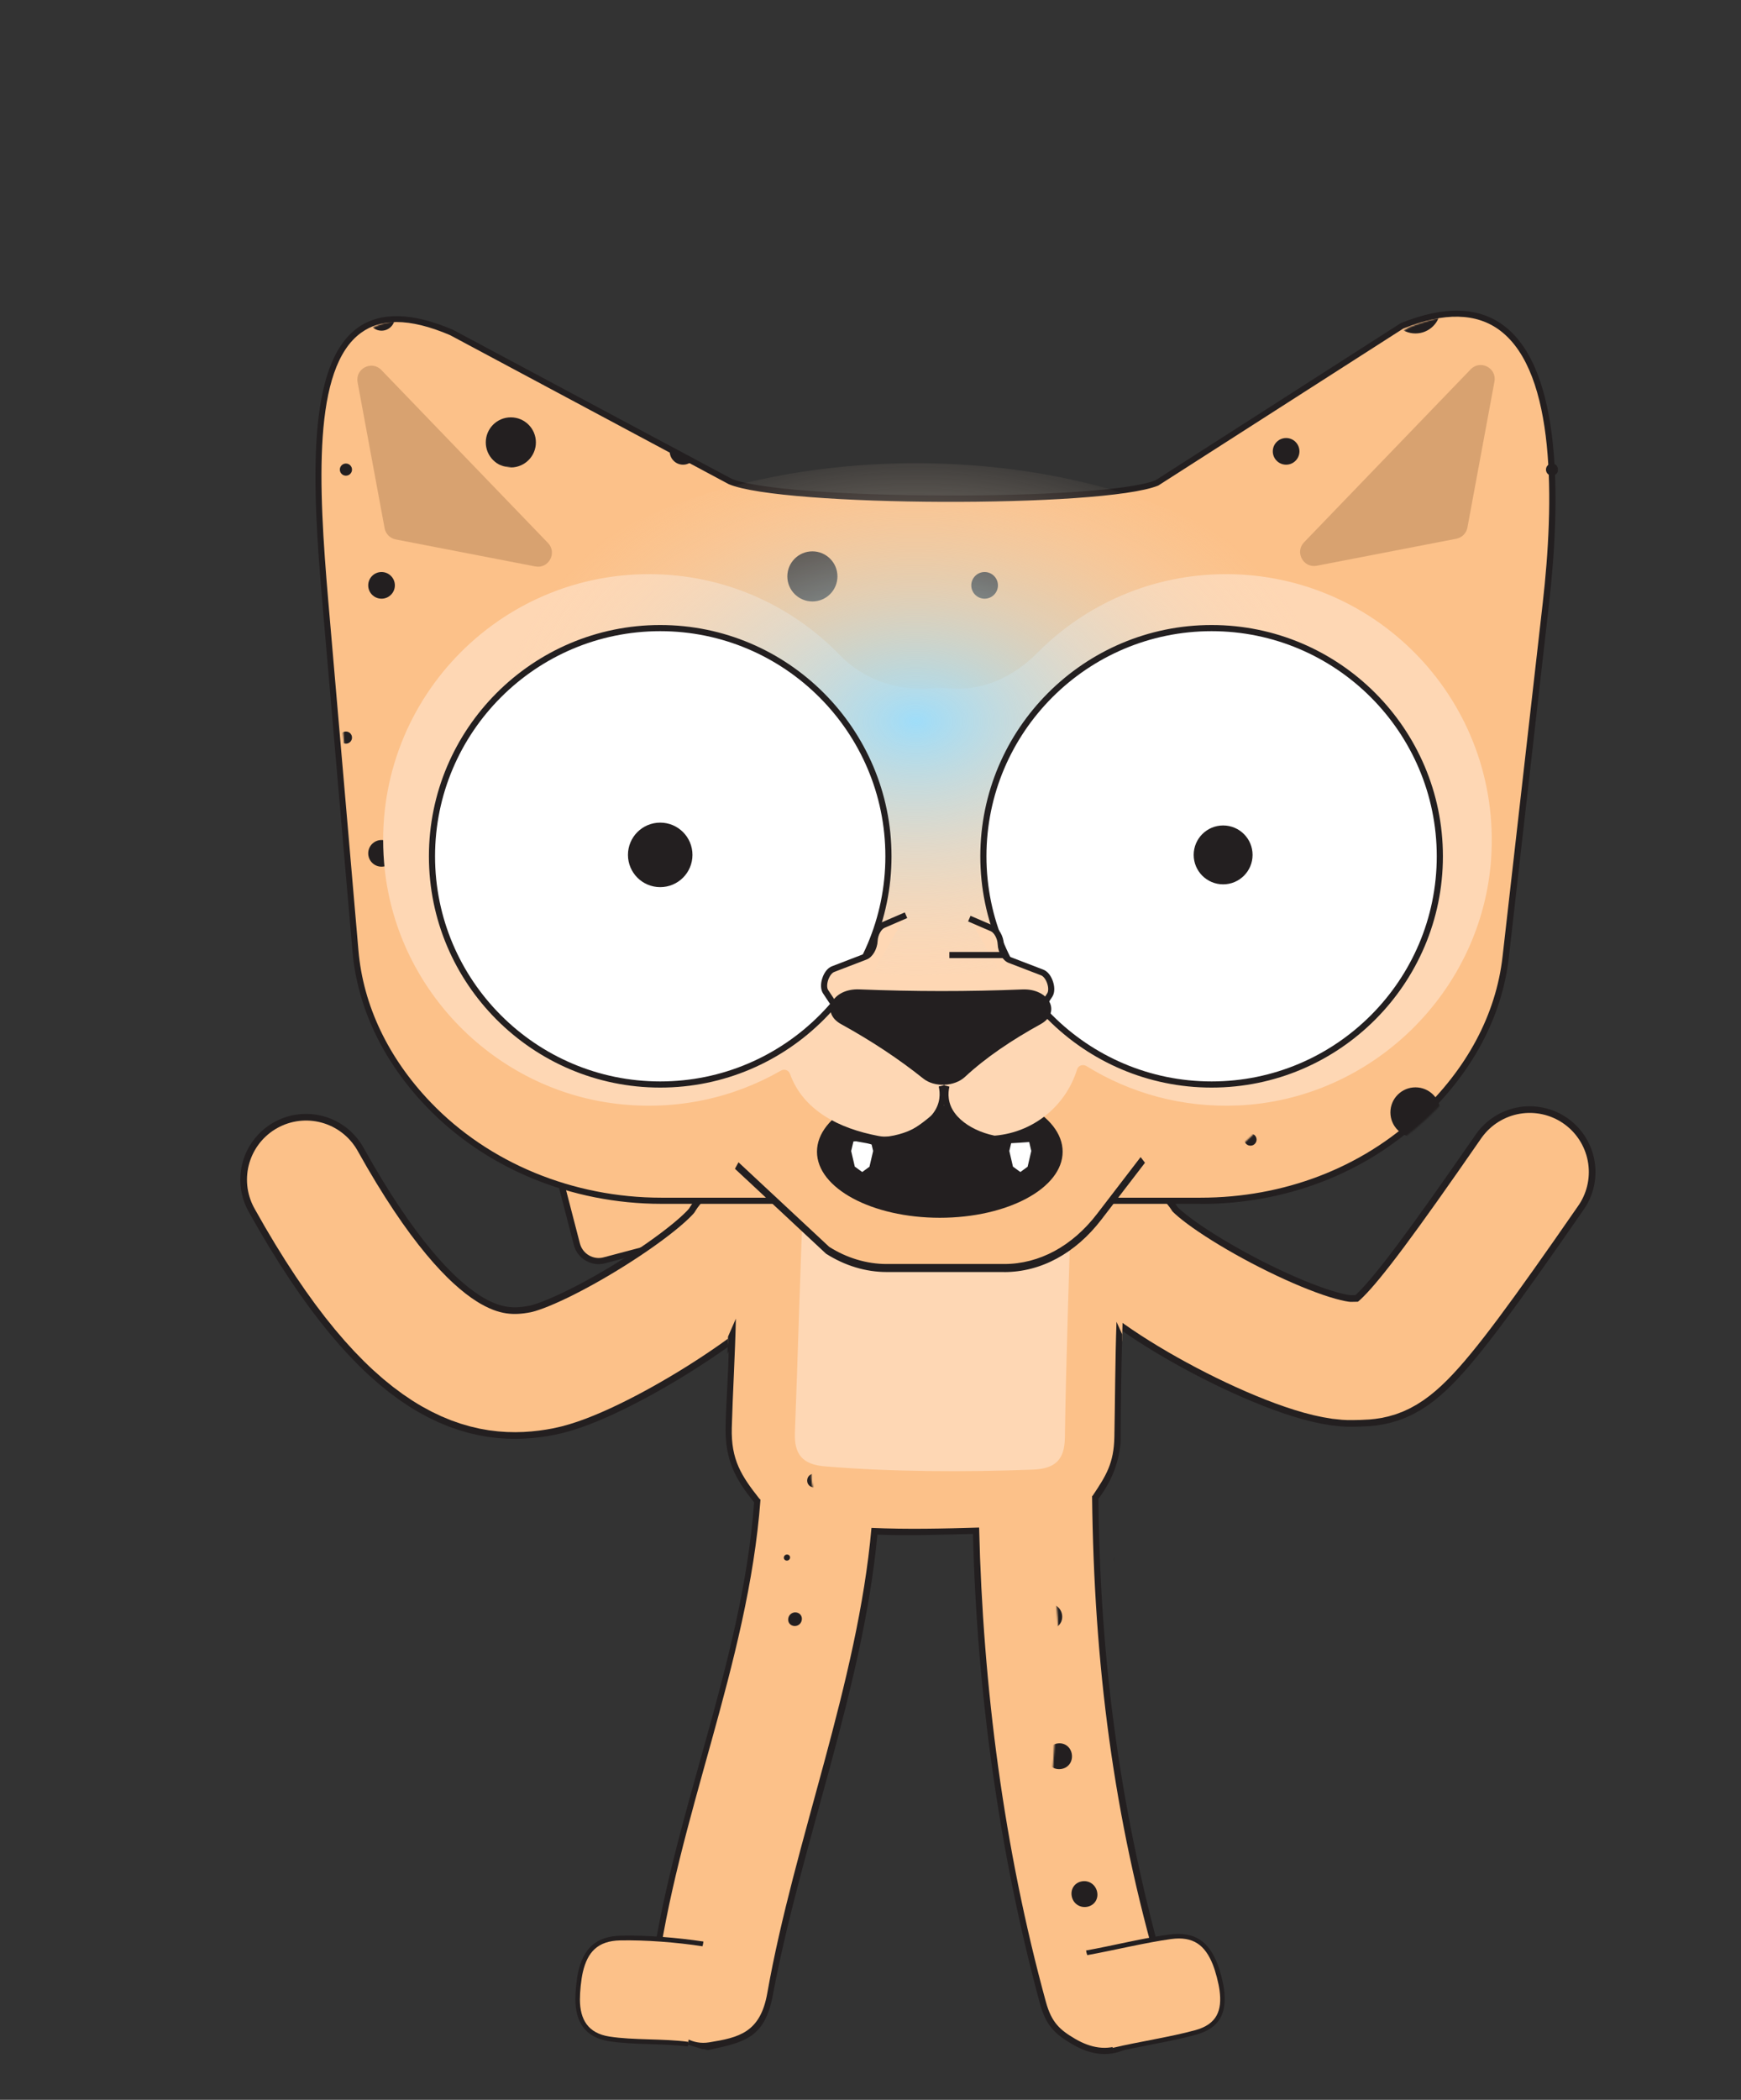 <?xml version="1.0" encoding="UTF-8"?>
<svg xmlns="http://www.w3.org/2000/svg" xmlns:xlink="http://www.w3.org/1999/xlink" viewBox="0 0 1178.6 1420.81">
  <rect x="0" y="0" width="1178.6" height="1420.81" fill="#333333" stroke="none"/>
  <defs>
    <style>
      .cls-1 {
        mask: url(#mask-1);
      }

      .cls-2 {
        fill: #231f20;
      }

      .cls-3 {
        fill: #a5764d;
      }

      .cls-4 {
        fill: #fff;
      }

      .cls-5 {
        mask: url(#mask);
      }

      .cls-6 {
        opacity: .41;
      }

      .cls-7 {
        stroke: #fcc189;
        stroke-width: 80px;
      }

      .cls-7, .cls-8 {
        fill: none;
        stroke-linecap: round;
        stroke-miterlimit: 10;
      }

      .cls-9 {
        fill: url(#radial-gradient);
      }

      .cls-10 {
        mask: url(#mask-2);
      }

      .cls-8 {
        stroke: #231f20;
        stroke-width: 89px;
      }

      .cls-11 {
        fill: #fcc189;
      }

      .cls-12 {
        fill: #fed7b4;
      }
    </style>
    <mask id="mask" x="406.52" y="923" width="169.47" height="455.83" maskUnits="userSpaceOnUse">
      <g id="mask0_35406_3843" data-name="mask0 35406 3843">
        <path class="cls-4" d="M551.09,1009.01c-1.25-3.41-1.91-7.31-1.83-11.64,1.21-4.78,2.45-9.43,3.87-14.09,1.91-1.33,3.62-2.66,5.28-4.03-16.17.21-32.43-10.06-32.31-30.87.04-8.48,1.25-17.54-2.04-25.39-.91,3.37-1.87,6.4-3.08,8.98-1.29,4.07-2.74,8.23-4.49,12.42-1.41,4.36-2.79,8.77-4.12,13.17-2.66,8.85-5.16,17.78-7.4,26.89,3.58,3.28,7.15,6.61,10.48,9.68,3.7,6.15,8.48,11.68,14.01,16.16v59.67c-2.49,33.24-2.49,73.22,0,103.3v163.93c0,12.76,6.07,24.14,15.43,31.45-.04-.74-.21-1.45-.21-2.24.25-58.96,1.66-119.05,5.95-178.68.38-4.98.79-9.93,1.58-14.79,22.78-29.71,30.77-69.68,17.01-109.86-.5-4.57-1.08-9.1-1.83-13.71.79-3.57,1.71-7.23,2.74-10.89,1.04-3.66,2.12-7.35,3.37-11.05-9.85-2.04-18.67-8.14-22.37-18.41h-.04Z"/>
      </g>
    </mask>
    <mask id="mask-1" x="698.19" y="898.21" width="102.96" height="486.19" maskUnits="userSpaceOnUse">
      <g id="mask1_35406_3843" data-name="mask1 35406 3843">
        <path class="cls-4" d="M762.14,931.14c-3.95-6.48-9.23-17.95-15.43-29-11.77,39.97-22.12,80.28-30.39,120.59-1.04,5.03-2.95,9.02-5.41,12.3-1.16,2.2-2.54,4.28-4.24,6.19,10.44,34.41,11.27,74.26,9.48,102.64-2.49,39.4-5.53,78.54-6.24,118.06-.33,18.11-12.47,72.38,1.25,84.97,9.94,9.1,11.68,19.99,8.65,29.63,19.58-3.12,33.68-20.99,33.68-41.06v-332.25c9.61-10.89,15.51-25.26,15.51-41.01v-19.2c-2.16-3.91-4.41-7.85-6.86-11.84Z"/>
      </g>
    </mask>
    <mask id="mask-2" x="124.75" y="191.72" width="930.57" height="1012.92" maskUnits="userSpaceOnUse">
      <g id="mask2_35406_3843" data-name="mask2 35406 3843">
        <path class="cls-4" d="M953.81,221.55l-166.19,106.42c-35.67,14.38-253.54,14-288.84-1.12l-188.43-100.77c-100.16-42.8-94.96,73.63-85.61,182.08l20.42,236.31c3.53,39.89,21.91,75.17,49.52,103.97,40.87,42.72,98.5,65.15,157.62,65.15h9.36c-12.31,22.73-23.03,46.29-32.18,70.6l-22.66-24.56s-.17-.12-.25-.21c-2.41,6.81-6.82,12.76-13.51,15.87-17.13,8.02-32.14,19.07-48.85,27.67-6.49,12.3-19.46,20.44-35.05,14.34-35.67-14-60.33-38.48-90.64-60.71-29.27-21.48-48.9-34.78-54.51-70.22l-4.82,4.82c-13.85,13.84-12.97,36.48,1.91,49.2l142.9,122.04,8.73,7.52c6.49,5.44,16.09,4.74,21.54-1.74,13.26-15.67,35.67-42.22,52.39-62.04,5.7-6.65,15.51-7.27,21.91-1.37,2.95,2.7,6.49,5.98,10.39,9.6-25.11,79.41-33.22,164.96-23.37,248.11,1.96,16.41,13.64,29.17,28.57,33.53-3.04-23.97-1-47.7.37-72.3,2-36.11,2.87-71.97,9.44-107.71,6.69-36.44,14.84-74.59,27.03-109.62,11.68-33.58,28.65-64.99,40.29-98.6,0-.08.04-.12.08-.17-9.27-15.17-21.08-19.61-40.04-22.98-31.56-5.61-64.36-6.65-89.85-28.8-27.27-23.73-36.84-59.42-41.95-93.83-5.4-36.23-5.65-72.68-15.18-108.24-10.1-37.73-17.71-75.29-22.7-114.06-4.82-37.56-26.24-121.54,33.8-125.07,27.52-1.62,61.08,17.2,84.61,29.04,36.92,18.53,71.39,43.88,110.64,57.43,79.95,27.63,183.77,1.87,261.86-21.19,31.31-9.27,65.28-22.81,95.26-21.07,17.17-10.18,32.76-30.67,51.06-36.61,21.58-6.98,42.99.21,54.76,19.7,25.61,42.26,9.65,113.48,7.36,158.77-3.45,68.98.21,140.66-49.15,195.71-22.33,24.89-51.14,40.39-79.75,56.26-19.46,23.35-42.87,42.3-74.8,48.24-1.62.29-3.28.42-4.91.5-4.36,12.17-8.65,24.39-12.81,36.69,11.52,10.22,20.04,23.35,29.06,38.89,16.51,28.42,36.01,55.47,46.86,86.8,25.2,73.01,23.62,163.3,18.34,240.79,16.76-3.61,29.94-17.7,31.47-35.56,7.36-86.51-4.57-174.98-34.47-255.8-12.97-34.86-28.98-68.15-48.02-99.64h4.41c54.88,0,108.73-19.45,148.81-56.84,31.27-29.17,52.89-65.9,57.67-108.12l27.19-239.18c12.39-108.58,4.16-228.96-97.21-187.9l.12-.04Z"/>
      </g>
    </mask>
    <radialGradient id="radial-gradient" cx="619.91" cy="497.71" fx="619.91" fy="497.71" r="278.47" gradientTransform="translate(0 149.6) scale(1 .68)" gradientUnits="userSpaceOnUse">
      <stop offset="0" stop-color="#9fddf9"/>
      <stop offset="1" stop-color="#fed7b4" stop-opacity="0"/>
    </radialGradient>
  </defs>
  <g id="Layer_3" data-name="Layer 3">
    <g>
      <path class="cls-11" d="M556.33,1041.3c3.41-.6,5.75-3.79,5.26-7.23l-30.85-228.7c-1.08-8.11-8.31-13.87-16.42-13.16-16.1,1.47-42.36,3.84-64.95,5.89-8.34.76-15.72-5.31-16.5-13.62-3.47-35.74-10.41-106.5-14.58-149.58-1.89-19.42-19.95-33.07-39.17-29.67l-12.1,2.14c-19.22,3.39-31.48,22.45-26.58,41.35l47.19,181.96,2.87,11.13c2.14,8.19,10.47,13.1,18.63,10.95,19.79-5.23,53.43-14.15,78.48-20.82,8.47-2.24,16.87,2.87,18.77,11.4,10.65,48.26,42.52,193,42.52,193,.75,3.36,4.03,5.56,7.42,4.99l.02-.03Z"/>
      <path class="cls-2" d="M550.29,1041.95c-1.7-1.19-2.98-3-3.45-5.15l-42.52-193c-.78-3.53-2.86-6.51-5.94-8.41-3.05-1.88-6.72-2.37-10.26-1.44l-78.48,20.82c-4.48,1.18-9.16.54-13.15-1.8-4.02-2.3-6.88-6.13-8.04-10.64l-50.08-193.06c-2.5-9.56-.86-19.82,4.5-28.13,5.36-8.32,13.99-14.05,23.71-15.77l12.1-2.14c9.73-1.72,19.91.69,27.73,6.71,7.96,6.02,12.9,14.85,13.89,24.82l14.58,149.58c.7,7.13,7.1,12.42,14.24,11.78l64.95-5.89c9.22-.85,17.46,5.72,18.68,14.94l30.85,228.7c.63,4.54-2.45,8.73-6.97,9.53-2.32.41-4.6-.17-6.37-1.41l.02-.03ZM501.47,832.43c3.54,2.48,5.95,6.14,6.93,10.48l42.52,193c.5,2.33,2.73,3.79,5.05,3.38,2.32-.41,3.87-2.57,3.58-4.9l-30.85-228.69c-.94-7-7.18-12.01-14.19-11.34l-64.95,5.89c-9.43.86-17.86-6.1-18.75-15.49l-14.58-149.58c-.84-8.81-5.21-16.57-12.22-21.93-7.07-5.35-15.74-7.46-24.48-5.91l-12.1,2.14c-8.74,1.54-16.16,6.5-20.96,13.94-4.8,7.44-6.19,16.26-3.98,24.85l50.08,193.06c.9,3.42,3.06,6.29,6.12,8.08,3.03,1.76,6.58,2.27,9.97,1.34l78.48-20.82c4.65-1.21,9.42-.56,13.47,1.92l.89.62-.03-.02Z"/>
    </g>
  </g>
  <g id="Layer_6" data-name="Layer 6">
    <g>
      <path class="cls-8" d="M759.56,840.52c13.37,24.25,118.85,81.03,155.38,80.36,26.32-.49,30.6,2.25,120.64-127.85"/>
      <path class="cls-7" d="M759.56,840.52c13.37,24.25,118.85,81.03,155.38,80.36,26.32-.49,30.6,2.25,120.64-127.85"/>
    </g>
    <g>
      <path class="cls-8" d="M504.69,840.52c-13.37,24.25-102.07,79.78-137.95,86.68s-87.17.78-159.55-129.01"/>
      <path class="cls-7" d="M504.69,840.52c-13.37,24.25-102.07,79.78-137.95,86.68s-87.17.78-159.55-129.01"/>
    </g>
  </g>
  <g id="Layer_5" data-name="Layer 5">
    <g>
      <g>
        <path class="cls-11" d="M764.67,755.49c-.59-.9-1.31-1.63-1.82-2.63-.51-4.36.92-11.62.58-15.65-3.03-35.05-22.39-62.58-62.32-64.65s-94.5-1.14-134.24-.45-60.04,26.31-65.57,60.5c-.33,2.01.49,5.71-.1,7.84-.94,1.36-2.01,2.59-3.01,3.9-2,55.3-3.72,110.63-5.56,165.94,1.01-2.39,2.12-5.12,3.1-7.27-.32,19.71-2.04,44.14-2.4,62.7-.45,22.5,6.56,33.64,19.31,50.1-7.93,109.54-56.96,216.79-70.22,322.39-3.79,30.22,13.31,43.49,37.9,45.01,21.42,1.32,35.97-7.14,40.99-34.35,18.75-101.57,61.05-208.66,70.65-312.79,22.89,1.04,45.93,0,68.87-.19,2.37,105.84,17.45,217.85,45.07,318.17,8.25,29.98,30.64,36.65,55.19,29.95,21.38-5.84,33.75-21.14,26.06-47.95-30.62-106.76-44.6-210.37-45.62-322.59,9.3-14.26,14.63-22.58,15.04-41.29.46-20.81.39-46.77,1.19-68.63.57,1.07,1.22,2.7,1.81,3.99,1.37-50.69,3.68-101.36,5.1-152.04Z"/>
        <path class="cls-2" d="M503.21,741.19c.62-2.33-.22-6.33.14-8.52,5.47-33.07,24.9-57.77,63.34-58.49,40.17-.75,94.08-1.61,134.44.5,38.62,2.02,57.14,28.57,60.17,62.48.38,4.23-1.12,11.81-.59,16.39.04.34.27.45.39.65,1.27,2.03,2.14,2.34,3.63,5.48-1.9-18.44,3.06-4.44.13-29.37-2.93-24.93-24.63-60.27-63.84-60.39-39.63-.12-94.53-1.23-134.17.05-40.56,1.32-62.28,26.9-67.69,62.62-.28,1.87.51,5.14-.06,7.17-.19.41-.53.7-.78,1.07-.09,2.32-.17,4.63-.25,6.95,1.58-2.03,3.13-4.03,4.75-6.04.11-.13.34-.33.39-.55Z"/>
        <path class="cls-2" d="M759.69,902.89c-.06-.13-.08-.19-.15-.33-1.23-2.69-2.51-5.67-3.71-8.19-.88,25.16-.98,53.62-1.44,77.89-.34,17.87-5.62,26.22-14.65,39.72-.12.18-.42.15-.44.59,1.32,112.84,14.28,216.57,45.82,324.31,7.7,26.29-5.03,36.75-24.71,45.87-11.14,5.17-22.18,2.86-32.49-3.16s-16.04-11.03-19.87-25c-28.39-103.51-42.66-213.18-45.21-321.01-24.24.72-48.58,1.33-72.88.22-9.32,105.44-52.34,211.82-70.55,314.9-4.72,26.73-19.34,29.96-39.27,33.2-11.29,1.84-19.99-4.14-27.22-12.66-7.24-8.53-10.46-15.75-8.66-29.84,13.88-108.63,62.2-213.03,70.55-324.56-.07-.46-.5-.47-.66-.68-12.29-15.55-19.34-26.39-18.75-48.18.61-22.57,2.27-50.15,2.76-73.73-1.32,2.96-2.9,6.66-4.27,9.77-.43.98-.65,1.49-1.04,2.4-.12,3.93-.27,7.9-.4,11.84.26-.64.6-1.52.82-2.01-.19,16.06-1.87,36.57-2.07,51.65-.29,21.77,6.42,34.78,19.32,50.6-8.13,110.57-56.63,214.7-70.42,322.71-2,15.64,1.96,22.47,9.61,33.26,6.84,9.65,15.93,10.74,25.95,14.08,0,0,.04-.03.05-.03,1.47-.31,2.56.87,4.16.52,24.05-5.24,37.88-7.85,43.37-37.3,18.95-101.64,61.11-207.79,70.71-311.37,21.45.86,43.22.01,64.72-.47,2.62,106.52,17.66,215.38,45.26,317.54,4.19,15.51,10.64,21.08,22.03,27.77,11.39,6.69,23.45,9.1,35.93,3.5,22-9.87,35.54-21.92,27.34-50.88-30.35-107.14-44.57-209.21-45.63-321.69,8.76-11.82,13.55-23.36,15.01-37.96.11-24.42.45-48.86,1.1-73.28Z"/>
        <path class="cls-12" d="M704.66,781.47c-44.05-1.87-94.16-2.76-138.25-2.63-14.65.04-21.39,5.87-22.1,20.78-2.59,54.69-4.04,115.01-6.18,169.72-.58,14.92,5.32,21.58,20.19,22.83,44.76,3.77,96.07,3.95,140.94,2.21,14.91-.58,21.4-6.52,21.62-21.44.81-54.72,3.08-114.84,4.44-169.5.37-14.91-6.01-21.35-20.65-21.97Z"/>
        <g class="cls-5">
          <g>
            <path class="cls-2" d="M540.88,962.16c1.19.07,2.12-.8,2.18-1.98s-.79-2.15-1.97-2.21-2.12.79-2.18,1.98.78,2.15,1.97,2.22Z"/>
            <path class="cls-2" d="M513.91,1148.33c1.17.22,2.25-.53,2.52-1.68.27-1.15-.38-2.21-1.56-2.42s-2.24.54-2.52,1.69.38,2.19,1.55,2.4Z"/>
            <path class="cls-2" d="M537.35,1100.17c2.61.37,4.94-1.34,5.42-3.92.49-2.58-1.09-4.85-3.7-5.22-2.61-.37-4.94,1.34-5.42,3.92-.49,2.58,1.09,4.84,3.7,5.22Z"/>
            <path class="cls-2" d="M532.45,1055.93c1.17.12,2.21-.65,2.38-1.82s-.63-2.14-1.8-2.26c-1.17-.12-2.21.65-2.38,1.82s.63,2.14,1.8,2.26Z"/>
            <path class="cls-2" d="M550.67,1006.4c2.61.21,4.78-1.63,5.01-4.26s-1.64-4.78-4.26-4.98c-2.62-.19-4.75,1.66-4.97,4.26-.22,2.6,1.61,4.76,4.22,4.98Z"/>
            <path class="cls-2" d="M480.34,1076c-.79-.19-1.67-.05-2.45,0-.91,5.28-1.92,10.49-3.02,15.73.73.25,1.53.64,2.33.67,4.69.19,9.32-1.85,10.29-6.87.97-5.01-2.52-8.45-7.15-9.53Z"/>
            <path class="cls-2" d="M491.63,985.61c-.82-.15-1.63.06-2.41.15-.34,5.57-.69,11.11-1.03,16.69.77.19,1.55.51,2.38.47,4.85-.21,8.8-2.93,9.11-8.07.32-5.14-3.25-8.38-8.05-9.24Z"/>
            <path class="cls-2" d="M467.38,1336.1c1.22.14,2.23-.69,2.42-1.88.19-1.19-.52-2.27-1.75-2.45s-2.23.71-2.42,1.91c-.19,1.2.53,2.28,1.75,2.42Z"/>
            <path class="cls-2" d="M490.44,1285.96c2.61.58,5.07-.97,5.72-3.56.65-2.58-.79-5.02-3.41-5.6-2.61-.58-5.07.98-5.73,3.56-.65,2.58.8,5.01,3.41,5.59Z"/>
            <path class="cls-2" d="M489.6,1240.35c1.17.27,2.29-.44,2.6-1.59.32-1.15-.3-2.24-1.47-2.51-1.17-.27-2.28.43-2.6,1.58s.29,2.25,1.47,2.52Z"/>
            <path class="cls-2" d="M515.37,1193.04c2.59.53,5.04-1.13,5.69-3.66.65-2.54-.76-4.92-3.35-5.41-2.59-.49-5.02,1.11-5.68,3.64-.65,2.53.75,4.9,3.34,5.44Z"/>
            <path class="cls-2" d="M430.65,1274.76c5.07,1.06,9.57-2.46,10.78-7.35,1.21-4.89-.94-9.63-6.18-10.78-5.24-1.15-9.49,2.36-10.73,7.33-1.25,4.97,1.06,9.74,6.13,10.79Z"/>
            <path class="cls-2" d="M460.26,1165.01c-.79-.25-1.65-.15-2.45-.17-1.43,5.43-2.85,10.82-4.28,16.25.74.29,1.45.7,2.29.78,4.91.44,9.4-1.71,10.72-6.72,1.32-5.02-1.65-8.65-6.28-10.13Z"/>
            <path class="cls-2" d="M414.26,1378.79c5.01.52,8.99-3.55,9.5-8.44.51-4.89-2.7-9.23-7.69-9.5s-9.01,3.28-9.51,8.17,2.68,9.25,7.7,9.78Z"/>
          </g>
        </g>
        <g class="cls-1">
          <g>
            <path class="cls-2" d="M706.63,915.61c4.94.03,8.74-3.73,8.87-8.65.13-4.92-3.49-8.71-8.43-8.75-4.94-.04-8.76,3.71-8.88,8.64-.12,4.93,3.5,8.73,8.44,8.77Z"/>
            <path class="cls-2" d="M762.22,1149.34c1.16-.07,2.02-1,1.97-2.16-.05-1.17-.99-2-2.15-1.93-1.16.07-2.02.99-1.97,2.16.05,1.17.99,2,2.15,1.93Z"/>
            <path class="cls-2" d="M756.05,1057.36c1.16-.04,2.04-.91,1.96-2.09-.08-1.18-1.07-1.99-2.23-1.96s-2.04.91-1.96,2.09c.08,1.18,1.07,1.99,2.23,1.96Z"/>
            <path class="cls-2" d="M710.97,1102.2c4.9-.23,8.46-4.03,8.08-8.94s-4.51-8.38-9.4-8.2c-4.9.19-8.43,3.96-8.07,8.89s4.49,8.47,9.39,8.24Z"/>
            <path class="cls-2" d="M799.51,1330.53c1.2-.25,1.88-1.32,1.55-2.5-.33-1.18-1.52-1.88-2.73-1.64-1.21.24-1.89,1.31-1.55,2.5.34,1.19,1.53,1.88,2.73,1.64Z"/>
            <path class="cls-2" d="M773.79,1238.07c1.15-.21,1.91-1.21,1.65-2.38-.26-1.17-1.4-1.81-2.55-1.59-1.15.21-1.91,1.2-1.65,2.37s1.4,1.82,2.55,1.6Z"/>
            <path class="cls-2" d="M736.14,1290.16c4.9-1,7.66-5.5,6.52-10.31-1.14-4.81-5.63-7.8-10.49-6.83-4.86.97-7.66,5.44-6.59,10.3,1.07,4.86,5.66,7.84,10.56,6.84Z"/>
            <path class="cls-2" d="M718.06,1197c4.94-.58,8.09-4.7,7.59-9.59-.5-4.89-4.49-8.35-9.43-7.78-4.94.56-8.15,4.73-7.68,9.67.47,4.94,4.58,8.28,9.52,7.7Z"/>
            <path class="cls-2" d="M761.69,1384.19c4.97-1,8.31-5.32,6.99-10.35-1.32-5.03-6.32-7.71-11.32-6.72s-8.1,5.37-6.8,10.38c1.3,5.02,6.17,7.68,11.14,6.68Z"/>
          </g>
        </g>
      </g>
      <path class="cls-11" d="M475.78,1315.29c-17.5-2.59-38.73-4.34-55.72-3.94-16.23.39-23.64,8.44-27.01,22.9-1.18,5.04-2.01,13.57-1.98,18.59.09,14.4,5.86,24.17,21.27,26.71,16.13,2.66,36.63,1.23,53.39,3.61"/>
      <path class="cls-2" d="M465.6,1384.7c-16.97-2.14-37.19-.96-53.44-3.58s-22.6-13.17-22.66-28.44c-.02-4.99.8-13.56,1.97-18.59,3.57-15.36,11.65-23.93,28.78-24.36s38.16,1.3,55.93,3.97c-.09,1.13-.32,2.19-.62,3.21-17.69-2.72-38.63-4.32-55.73-3.97-15.25.31-22.12,7.95-25.27,21.47-1.18,5.05-2.01,13.57-1.98,18.59.07,13.44,5.43,22.7,19.91,24.98,16.23,2.56,36.54,1.3,53.51,3.6-.03.98-.17,2.01-.41,3.12Z"/>
      <path class="cls-11" d="M735.77,1321.28c17.69-3.12,39.55-8.56,56.56-10.79,16.25-2.13,24.64,4.55,30.18,18.29,1.93,4.79,3.99,12.74,4.62,17.72,1.8,14.27-1.9,24.27-17.53,28.63-16.36,4.57-38.59,7.85-55.9,12.03"/>
      <path class="cls-2" d="M809.89,1376.67c-16.42,4.62-38.45,7.86-55.95,12.05-.4-1.05-.64-2.07-.74-3.07,17.58-4.15,39.56-7.44,56.06-12,14.72-4.07,18.1-13.46,16.35-26.8-.65-4.98-2.69-12.93-4.63-17.72-5.19-12.83-13.02-19.2-28.28-17.1-17.11,2.35-38.73,7.63-56.63,10.87-.4-.98-.68-2.03-.83-3.15,17.89-3.18,39.51-8.64,56.65-10.81,17.14-2.17,26.24,4.84,32.15,19.51,1.93,4.8,3.99,12.75,4.62,17.72,1.93,15.17-2.33,25.89-18.75,30.5Z"/>
    </g>
  </g>
  <g id="Layer_1" data-name="Layer 1">
    <path class="cls-11" d="M447.77,812.47h364.97c54.92,0,108.73-19.36,148.85-56.84,31.27-29.17,52.89-65.86,57.71-108.12l27.19-239.14c12.35-108.58,4.16-228.96-97.21-187.98l-166.23,106.46c-35.59,14.38-253.5,14-288.8-1.12l-188.47-100.77c-100.12-42.8-94.92,73.63-85.57,182.08l20.42,236.27c3.45,39.89,21.87,75.17,49.48,103.97,40.87,42.67,98.54,65.15,157.66,65.15v.04Z"/>
    <path class="cls-2" d="M812.74,814.55h-364.97c-61.08,0-119.12-23.98-159.16-65.82-29.44-30.75-46.73-67.11-50.02-105.21l-20.42-236.27c-6.9-80.07-10.77-160.35,23.91-185.41,15.18-10.97,36.92-10.55,64.53,1.29l188.64,100.81c34.05,14.54,251.51,15.38,287.06,1l165.9-106.25c29.4-11.93,52.85-11.26,70.06,1.83,39.38,29.92,38.25,118.8,30.35,188.15l-27.19,239.14c-4.57,40.22-24.74,78.08-58.33,109.41-39.67,37.02-93.05,57.42-150.26,57.42l-.08-.08ZM268.48,217.89c-9.35,0-17.34,2.41-24.03,7.27-32.89,23.77-28.98,102.8-22.2,181.71l20.41,236.27c3.2,37.15,20.12,72.68,48.9,102.72,39.29,41.01,96.21,64.53,156.17,64.53h364.97c56.17,0,108.56-19.99,147.44-56.3,32.85-30.67,52.6-67.61,57.04-106.83l27.19-239.14c7.78-68.23,9.06-155.61-28.73-184.37-15.97-12.13-38.04-12.63-65.65-1.45l-165.9,106.25c-37.67,15.29-254.79,14.42-290.76-.96l-188.6-100.81c-13.89-5.94-25.95-8.89-36.3-8.89h.04Z"/>
    <g class="cls-10">
      <g>
        <path class="cls-2" d="M1050.69,503.19c2.27,0,4.12-1.84,4.12-4.11s-1.84-4.11-4.12-4.11-4.12,1.84-4.12,4.11,1.84,4.11,4.12,4.11Z"/>
        <path class="cls-2" d="M870.66,495.76c4.98,0,9.02-4.04,9.02-9.02s-4.04-9.02-9.02-9.02-9.02,4.04-9.02,9.02,4.04,9.02,9.02,9.02Z"/>
        <path class="cls-2" d="M754.07,497.62c9.37,0,16.96-7.59,16.96-16.95s-7.59-16.95-16.96-16.95-16.96,7.59-16.96,16.95,7.59,16.95,16.96,16.95Z"/>
        <path class="cls-2" d="M1050.69,321.86c2.27,0,4.12-1.84,4.12-4.11s-1.84-4.11-4.12-4.11-4.12,1.84-4.12,4.11,1.84,4.11,4.12,4.11Z"/>
        <path class="cls-2" d="M846.54,412.53c2.27,0,4.12-1.84,4.12-4.11s-1.84-4.11-4.12-4.11-4.12,1.84-4.12,4.11,1.84,4.11,4.12,4.11Z"/>
        <path class="cls-2" d="M958.22,406.96c9.37,0,16.96-7.59,16.96-16.95s-7.6-16.95-16.96-16.95-16.96,7.59-16.96,16.95,7.6,16.95,16.96,16.95Z"/>
        <path class="cls-2" d="M870.66,314.42c4.98,0,9.02-4.04,9.02-9.02s-4.04-9.02-9.02-9.02-9.02,4.04-9.02,9.02,4.04,9.02,9.02,9.02Z"/>
        <path class="cls-2" d="M754.07,316.29c9.37,0,16.96-7.59,16.96-16.95s-7.59-16.95-16.96-16.95-16.96,7.59-16.96,16.95,7.59,16.95,16.96,16.95Z"/>
        <path class="cls-2" d="M846.54,231.19c2.27,0,4.12-1.84,4.12-4.11s-1.84-4.11-4.12-4.11-4.12,1.84-4.12,4.11,1.84,4.11,4.12,4.11Z"/>
        <path class="cls-2" d="M958.22,225.62c9.37,0,16.96-7.59,16.96-16.95s-7.6-16.95-16.96-16.95-16.96,7.59-16.96,16.95,7.6,16.95,16.96,16.95Z"/>
        <path class="cls-2" d="M1050.69,684.53c2.27,0,4.12-1.84,4.12-4.11s-1.84-4.11-4.12-4.11-4.12,1.84-4.12,4.11,1.84,4.11,4.12,4.11Z"/>
        <path class="cls-2" d="M846.54,775.2c2.27,0,4.12-1.84,4.12-4.11s-1.84-4.11-4.12-4.11-4.12,1.84-4.12,4.11,1.84,4.11,4.12,4.11Z"/>
        <path class="cls-2" d="M958.22,769.63c9.37,0,16.96-7.59,16.96-16.95s-7.6-16.95-16.96-16.95-16.96,7.59-16.96,16.95,7.6,16.95,16.96,16.95Z"/>
        <path class="cls-2" d="M870.66,677.1c4.98,0,9.02-4.04,9.02-9.02s-4.04-9.02-9.02-9.02-9.02,4.04-9.02,9.02,4.04,9.02,9.02,9.02Z"/>
        <path class="cls-2" d="M754.07,678.96c9.37,0,16.96-7.59,16.96-16.95s-7.59-16.95-16.96-16.95-16.96,7.59-16.96,16.95,7.59,16.95,16.96,16.95Z"/>
        <path class="cls-2" d="M846.54,593.86c2.27,0,4.12-1.84,4.12-4.11s-1.84-4.11-4.12-4.11-4.12,1.84-4.12,4.11,1.84,4.11,4.12,4.11Z"/>
        <path class="cls-2" d="M958.22,588.29c9.37,0,16.96-7.59,16.96-16.95s-7.6-16.95-16.96-16.95-16.96,7.59-16.96,16.95,7.6,16.95,16.96,16.95Z"/>
        <path class="cls-2" d="M642.43,503.19c2.27,0,4.12-1.84,4.12-4.11s-1.84-4.11-4.12-4.11-4.12,1.84-4.12,4.11,1.84,4.11,4.12,4.11Z"/>
        <path class="cls-2" d="M666.55,405.09c4.98,0,9.02-4.04,9.02-9.02s-4.04-9.02-9.02-9.02-9.02,4.04-9.02,9.02,4.04,9.02,9.02,9.02Z"/>
        <path class="cls-2" d="M462.4,495.76c4.98,0,9.02-4.04,9.02-9.02s-4.04-9.02-9.02-9.02-9.02,4.04-9.02,9.02,4.04,9.02,9.02,9.02Z"/>
        <path class="cls-2" d="M345.82,497.62c9.37,0,16.96-7.59,16.96-16.95s-7.59-16.95-16.96-16.95-16.96,7.59-16.96,16.95,7.6,16.95,16.96,16.95Z"/>
        <path class="cls-2" d="M642.43,321.86c2.27,0,4.12-1.84,4.12-4.11s-1.84-4.11-4.12-4.11-4.12,1.84-4.12,4.11,1.84,4.11,4.12,4.11Z"/>
        <path class="cls-2" d="M666.55,223.75c4.98,0,9.02-4.04,9.02-9.02s-4.04-9.02-9.02-9.02-9.02,4.04-9.02,9.02,4.04,9.02,9.02,9.02Z"/>
        <path class="cls-2" d="M438.28,412.53c2.27,0,4.12-1.84,4.12-4.11s-1.84-4.11-4.12-4.11-4.12,1.84-4.12,4.11,1.84,4.11,4.12,4.11Z"/>
        <path class="cls-2" d="M549.96,406.96c9.37,0,16.96-7.59,16.96-16.95s-7.6-16.95-16.96-16.95-16.96,7.59-16.96,16.95,7.6,16.95,16.96,16.95Z"/>
        <path class="cls-2" d="M462.4,314.42c4.98,0,9.02-4.04,9.02-9.02s-4.04-9.02-9.02-9.02-9.02,4.04-9.02,9.02,4.04,9.02,9.02,9.02Z"/>
        <path class="cls-2" d="M345.82,316.29c9.37,0,16.96-7.59,16.96-16.95s-7.59-16.95-16.96-16.95-16.96,7.59-16.96,16.95,7.6,16.95,16.96,16.95Z"/>
        <path class="cls-2" d="M438.28,231.19c2.27,0,4.12-1.84,4.12-4.11s-1.84-4.11-4.12-4.11-4.12,1.84-4.12,4.11,1.84,4.11,4.12,4.11Z"/>
        <path class="cls-2" d="M549.96,225.62c9.37,0,16.96-7.59,16.96-16.95s-7.6-16.95-16.96-16.95-16.96,7.59-16.96,16.95,7.6,16.95,16.96,16.95Z"/>
        <path class="cls-2" d="M666.55,767.76c4.98,0,9.02-4.04,9.02-9.02s-4.04-9.02-9.02-9.02-9.02,4.04-9.02,9.02,4.04,9.02,9.02,9.02Z"/>
        <path class="cls-2" d="M642.43,684.53c2.27,0,4.12-1.84,4.12-4.11s-1.84-4.11-4.12-4.11-4.12,1.84-4.12,4.11,1.84,4.11,4.12,4.11Z"/>
        <path class="cls-2" d="M666.55,586.42c4.98,0,9.02-4.04,9.02-9.02s-4.04-9.02-9.02-9.02-9.02,4.04-9.02,9.02,4.04,9.02,9.02,9.02Z"/>
        <path class="cls-2" d="M438.28,775.2c2.27,0,4.12-1.84,4.12-4.11s-1.84-4.11-4.12-4.11-4.12,1.84-4.12,4.11,1.84,4.11,4.12,4.11Z"/>
        <path class="cls-2" d="M549.96,769.63c9.37,0,16.96-7.59,16.96-16.95s-7.6-16.95-16.96-16.95-16.96,7.59-16.96,16.95,7.6,16.95,16.96,16.95Z"/>
        <path class="cls-2" d="M462.4,677.1c4.98,0,9.02-4.04,9.02-9.02s-4.04-9.02-9.02-9.02-9.02,4.04-9.02,9.02,4.04,9.02,9.02,9.02Z"/>
        <path class="cls-2" d="M345.82,678.96c9.37,0,16.96-7.59,16.96-16.95s-7.59-16.95-16.96-16.95-16.96,7.59-16.96,16.95,7.6,16.95,16.96,16.95Z"/>
        <path class="cls-2" d="M438.28,593.86c2.27,0,4.12-1.84,4.12-4.11s-1.84-4.11-4.12-4.11-4.12,1.84-4.12,4.11,1.84,4.11,4.12,4.11Z"/>
        <path class="cls-2" d="M549.96,588.29c9.37,0,16.96-7.59,16.96-16.95s-7.6-16.95-16.96-16.95-16.96,7.59-16.96,16.95,7.6,16.95,16.96,16.95Z"/>
        <path class="cls-2" d="M234.18,503.19c2.27,0,4.12-1.84,4.12-4.11s-1.84-4.11-4.12-4.11-4.12,1.84-4.12,4.11,1.84,4.11,4.12,4.11Z"/>
        <path class="cls-2" d="M258.29,405.09c4.98,0,9.02-4.04,9.02-9.02s-4.04-9.02-9.02-9.02-9.02,4.04-9.02,9.02,4.04,9.02,9.02,9.02Z"/>
        <path class="cls-2" d="M234.18,321.86c2.27,0,4.12-1.84,4.12-4.11s-1.84-4.11-4.12-4.11-4.12,1.84-4.12,4.11,1.84,4.11,4.12,4.11Z"/>
        <path class="cls-2" d="M258.29,223.75c4.98,0,9.02-4.04,9.02-9.02s-4.04-9.02-9.02-9.02-9.02,4.04-9.02,9.02,4.04,9.02,9.02,9.02Z"/>
        <path class="cls-2" d="M141.71,406.96c9.37,0,16.96-7.59,16.96-16.95s-7.6-16.95-16.96-16.95-16.96,7.59-16.96,16.95,7.59,16.95,16.96,16.95Z"/>
        <path class="cls-2" d="M141.71,225.62c9.37,0,16.96-7.59,16.96-16.95s-7.6-16.95-16.96-16.95-16.96,7.59-16.96,16.95,7.59,16.95,16.96,16.95Z"/>
        <path class="cls-2" d="M234.18,684.53c2.27,0,4.12-1.84,4.12-4.11s-1.84-4.11-4.12-4.11-4.12,1.84-4.12,4.11,1.84,4.11,4.12,4.11Z"/>
        <path class="cls-2" d="M258.29,586.42c4.98,0,9.02-4.04,9.02-9.02s-4.04-9.02-9.02-9.02-9.02,4.04-9.02,9.02,4.04,9.02,9.02,9.02Z"/>
        <path class="cls-2" d="M141.71,588.29c9.37,0,16.96-7.59,16.96-16.95s-7.6-16.95-16.96-16.95-16.96,7.59-16.96,16.95,7.59,16.95,16.96,16.95Z"/>
      </g>
    </g>
    <path class="cls-11" d="M498.78,788.67l61.37,57.19c12.47,7.96,26.19,12.13,40.12,12.13h79.54c24.11,0,47.27-12.51,64.32-34.71l29.52-38.45"/>
    <path class="cls-2" d="M679.77,860.69h-79.54c-14.14,0-28.31-4.28-41.04-12.4l-61.66-57.46,2.41-4.39,61.37,57.19c11.85,7.53,25.4,11.64,38.92,11.64h79.54c23.74,0,46.07-12.02,62.87-33.9l29.52-38.45,2.95,3.84-29.52,38.45c-17.59,22.91-40.95,35.52-65.82,35.52v-.05Z"/>
    <ellipse class="cls-2" cx="636.22" cy="779.28" rx="83.15" ry="44.7"/>
    <path class="cls-12" d="M1009.49,580.44c-5.95,90.54-80.7,163.59-171.39,167.54-37.75,1.66-73.01-8.31-102.61-26.64-2.33-1.45-5.49-.46-6.32,2.16-7.98,26.18-32.31,45.13-61.12,45.13-13.6,0-18.64-13.38-28.95-20.73-10.31,7.27-24.41,24.5-44.4,20.73-27.05-5.1-50.98-17.41-59.87-41.93-.91-2.53-3.74-3.66-6.07-2.33-32.22,18.49-70.64,27.3-111.35,22.48-82.12-9.72-147.93-76.13-156.92-158.28-11.85-108.37,72.8-200.08,178.83-200.08,50.68,0,96.42,20.94,129.1,54.64,16.38,16.91,39.29,24.68,62.74,22.61,1.91-.17,3.83-.25,5.78-.25s3.99.08,5.95.29c22.2,2.08,43.49-8.02,59.17-23.85,32.6-32.99,77.88-53.44,127.93-53.44,103.36,0,186.31,87.14,179.49,191.93Z"/>
    <ellipse class="cls-9" cx="619.91" cy="486.74" rx="299.37" ry="173.33"/>
    <path class="cls-4" d="M446.93,733.81c85.33,0,154.5-69.13,154.5-154.41s-69.17-154.41-154.5-154.41-154.5,69.13-154.5,154.41,69.17,154.41,154.5,154.41Z"/>
    <path class="cls-2" d="M446.94,735.89c-86.36,0-156.58-70.22-156.58-156.49s70.27-156.49,156.58-156.49,156.58,70.22,156.58,156.49-70.27,156.49-156.58,156.49ZM446.94,427.07c-84.07,0-152.43,68.35-152.43,152.33s68.4,152.33,152.43,152.33,152.43-68.35,152.43-152.33-68.4-152.33-152.43-152.33Z"/>
    <path class="cls-2" d="M446.94,600.26c12.06,0,21.83-9.77,21.83-21.82s-9.77-21.82-21.83-21.82-21.83,9.77-21.83,21.82,9.77,21.82,21.83,21.82Z"/>
    <path class="cls-4" d="M820.22,733.81c85.33,0,154.5-69.13,154.5-154.41s-69.17-154.41-154.5-154.41-154.5,69.13-154.5,154.41,69.17,154.41,154.5,154.41Z"/>
    <path class="cls-2" d="M820.22,735.89c-86.36,0-156.58-70.22-156.58-156.49s70.27-156.49,156.58-156.49,156.58,70.22,156.58,156.49-70.27,156.49-156.58,156.49ZM820.22,427.07c-84.07,0-152.43,68.35-152.43,152.33s68.4,152.33,152.43,152.33,152.42-68.35,152.42-152.33-68.4-152.33-152.42-152.33Z"/>
    <path class="cls-2" d="M828.02,598.37c11.01,0,19.93-8.92,19.93-19.92s-8.92-19.92-19.93-19.92-19.93,8.92-19.93,19.92,8.92,19.92,19.93,19.92Z"/>
    <path class="cls-2" d="M594.37,773.66c-3.28,0-6.49-.29-9.65-.91-7.32-1.41-14.05-4.57-19.5-9.14l2.66-3.2c3.41,2.87,9.23,6.61,17.63,8.23,16.8,3.28,37.59-3.7,46.32-15.54,4.91-6.65,4.7-13.42,3.66-17.95l4.03-.96c1.25,5.36,1.5,13.42-4.37,21.36-8.11,10.97-24.78,18.03-40.83,18.03l.04.08Z"/>
    <path class="cls-2" d="M683.89,773.66c-16.05,0-32.72-7.06-40.83-18.03-5.86-7.94-5.61-16-4.37-21.36l4.03.96c-1.04,4.49-1.29,11.26,3.66,17.95,8.73,11.84,29.52,18.78,46.32,15.54,8.36-1.62,14.22-5.36,17.63-8.23l2.66,3.2c-5.45,4.53-12.18,7.69-19.5,9.14-3.12.62-6.36.91-9.65.91l.04-.08Z"/>
    <path class="cls-4" d="M591.79,772.83c-3.49-1.41-7.36-1.7-11.06-2.49-.17,0-.29-.17-.42-.21-1.37,0-2.79.12-4.16.08l-2,8.56,2.79,11.93,6.78,4.95,6.78-4.95,2.79-11.93-1.41-5.94h-.08Z"/>
    <path class="cls-2" d="M583.68,798.18l-8.61-6.27-3.08-13.13,2.49-10.68h1.66c.96.04,1.91,0,2.87,0h1.58l.75.25c1.04.21,2.08.37,3.08.54,2.62.46,5.32.87,7.94,1.91l.38.17.87.42,1.75,7.35-3.08,13.13-8.61,6.28v.04ZM578.78,789.45l4.91,3.57,4.91-3.57,2.49-10.68-1.04-4.36c-1.95-.67-4.08-1.04-6.32-1.41-1.16-.21-2.33-.37-3.49-.62l-.46-.12h-.62c-.46,0-.92.04-1.41.08l-1.54,6.48,2.49,10.68.08-.04Z"/>
    <path class="cls-4" d="M682.89,771.54l-1.7,7.23,2.79,11.93,6.78,4.94,6.78-4.94,2.79-11.93-1.91-8.23c-5.16.37-10.31.79-15.51,1Z"/>
    <path class="cls-2" d="M690.75,798.17l-8.61-6.27-3.08-13.13,2.16-9.22,1.58-.08c5.15-.21,10.27-.58,15.42-1l1.79-.12,2.45,10.43-3.08,13.13-8.61,6.27h-.04ZM685.84,789.45l4.91,3.57,4.91-3.57,2.49-10.68-1.41-6.03c-4.07.29-8.15.58-12.22.79l-1.25,5.24,2.49,10.68h.08Z"/>
    <path class="cls-4" d="M908.03,631.88c23.12,0,41.87-18.73,41.87-41.84s-18.75-41.84-41.87-41.84-41.87,18.73-41.87,41.84,18.75,41.84,41.87,41.84Z"/>
    <path class="cls-4" d="M373.65,628.35c23.12,0,41.87-18.73,41.87-41.84s-18.75-41.84-41.87-41.84-41.87,18.73-41.87,41.84,18.75,41.84,41.87,41.84Z"/>
    <g class="cls-6">
      <path class="cls-3" d="M242.08,258.7l18.29,98.73c.71,3.82,3.66,6.81,7.48,7.56l94.51,18.28c9.06,1.75,15.01-9.18,8.61-15.83l-112.8-117.05c-6.49-6.73-17.79-.96-16.09,8.27l18.29,98.73c.71,3.82,3.66,6.82,7.48,7.56l94.51,18.28c9.06,1.74,15.01-9.18,8.61-15.83l-112.8-117.05c-6.49-6.73-17.79-.96-16.09,8.27v.08Z"/>
    </g>
    <g class="cls-6">
      <path class="cls-3" d="M1011.69,258.24l-18.29,98.73c-.71,3.82-3.66,6.81-7.48,7.56l-94.51,18.28c-9.06,1.75-15.01-9.18-8.61-15.83l112.8-117.05c6.49-6.73,17.8-.96,16.09,8.27l-18.29,98.73c-.71,3.82-3.66,6.82-7.48,7.56l-94.51,18.28c-9.06,1.74-15.01-9.18-8.61-15.83l112.8-117.05c6.49-6.73,17.8-.96,16.09,8.27v.08Z"/>
    </g>
    <path class="cls-12" d="M697.57,693.05l13.1-19.78c2.7-4.11-.37-13.46-5.03-15.25l-22.08-8.48c-3.08-1.2-5.86-6.07-6.03-10.72-.21-4.53-2.83-9.31-5.86-10.64l-15.43-6.65"/>
    <path class="cls-2" d="M699.27,694.21l-3.45-2.28,13.1-19.78c.87-1.33.91-3.91.04-6.57-.87-2.74-2.54-4.99-4.12-5.61l-22.08-8.48c-3.91-1.5-7.15-7.02-7.36-12.55-.17-4.11-2.58-7.94-4.61-8.81l-15.43-6.65,1.66-3.82,15.42,6.65c3.78,1.62,6.9,7.11,7.11,12.47.17,4.11,2.62,8.06,4.7,8.85l22.08,8.48c2.83,1.08,5.28,4.15,6.57,8.23,1.25,3.91,1.04,7.69-.54,10.1l-13.1,19.78Z"/>
    <path class="cls-12" d="M572,690.76l-13.1-19.78c-2.7-4.11.37-13.46,5.03-15.25l22.08-8.48c3.08-1.2,5.86-6.07,6.03-10.72.21-4.53,2.83-9.31,5.86-10.64l15.42-6.65"/>
    <path class="cls-2" d="M570.26,691.92l-13.1-19.78c-1.58-2.41-1.79-6.19-.54-10.1,1.29-4.07,3.74-7.15,6.57-8.23l22.08-8.48c2.08-.79,4.53-4.74,4.7-8.85.21-5.36,3.37-10.85,7.11-12.47l15.43-6.65,1.66,3.82-15.42,6.65c-2.04.87-4.45,4.74-4.61,8.81-.25,5.53-3.45,11.05-7.36,12.55l-22.08,8.48c-1.58.62-3.24,2.87-4.12,5.61-.83,2.66-.83,5.24.04,6.57l13.1,19.78-3.45,2.29Z"/>
    <path class="cls-2" d="M581.69,669.44c36.92,1.5,73.76,1.54,110.47.04,18.09-.71,26.65,15.58,12.31,23.48-19.5,10.76-37,22.48-51.27,35.74-7.03,6.52-20.54,7.19-28.19,1.08-16.42-13.13-34.92-25.43-55.63-36.82-14.35-7.94-5.82-24.23,12.31-23.52Z"/>
    <path class="cls-2" d="M680.44,644.14h-37.75v4.15h37.75v-4.15Z"/>
  </g>
</svg>